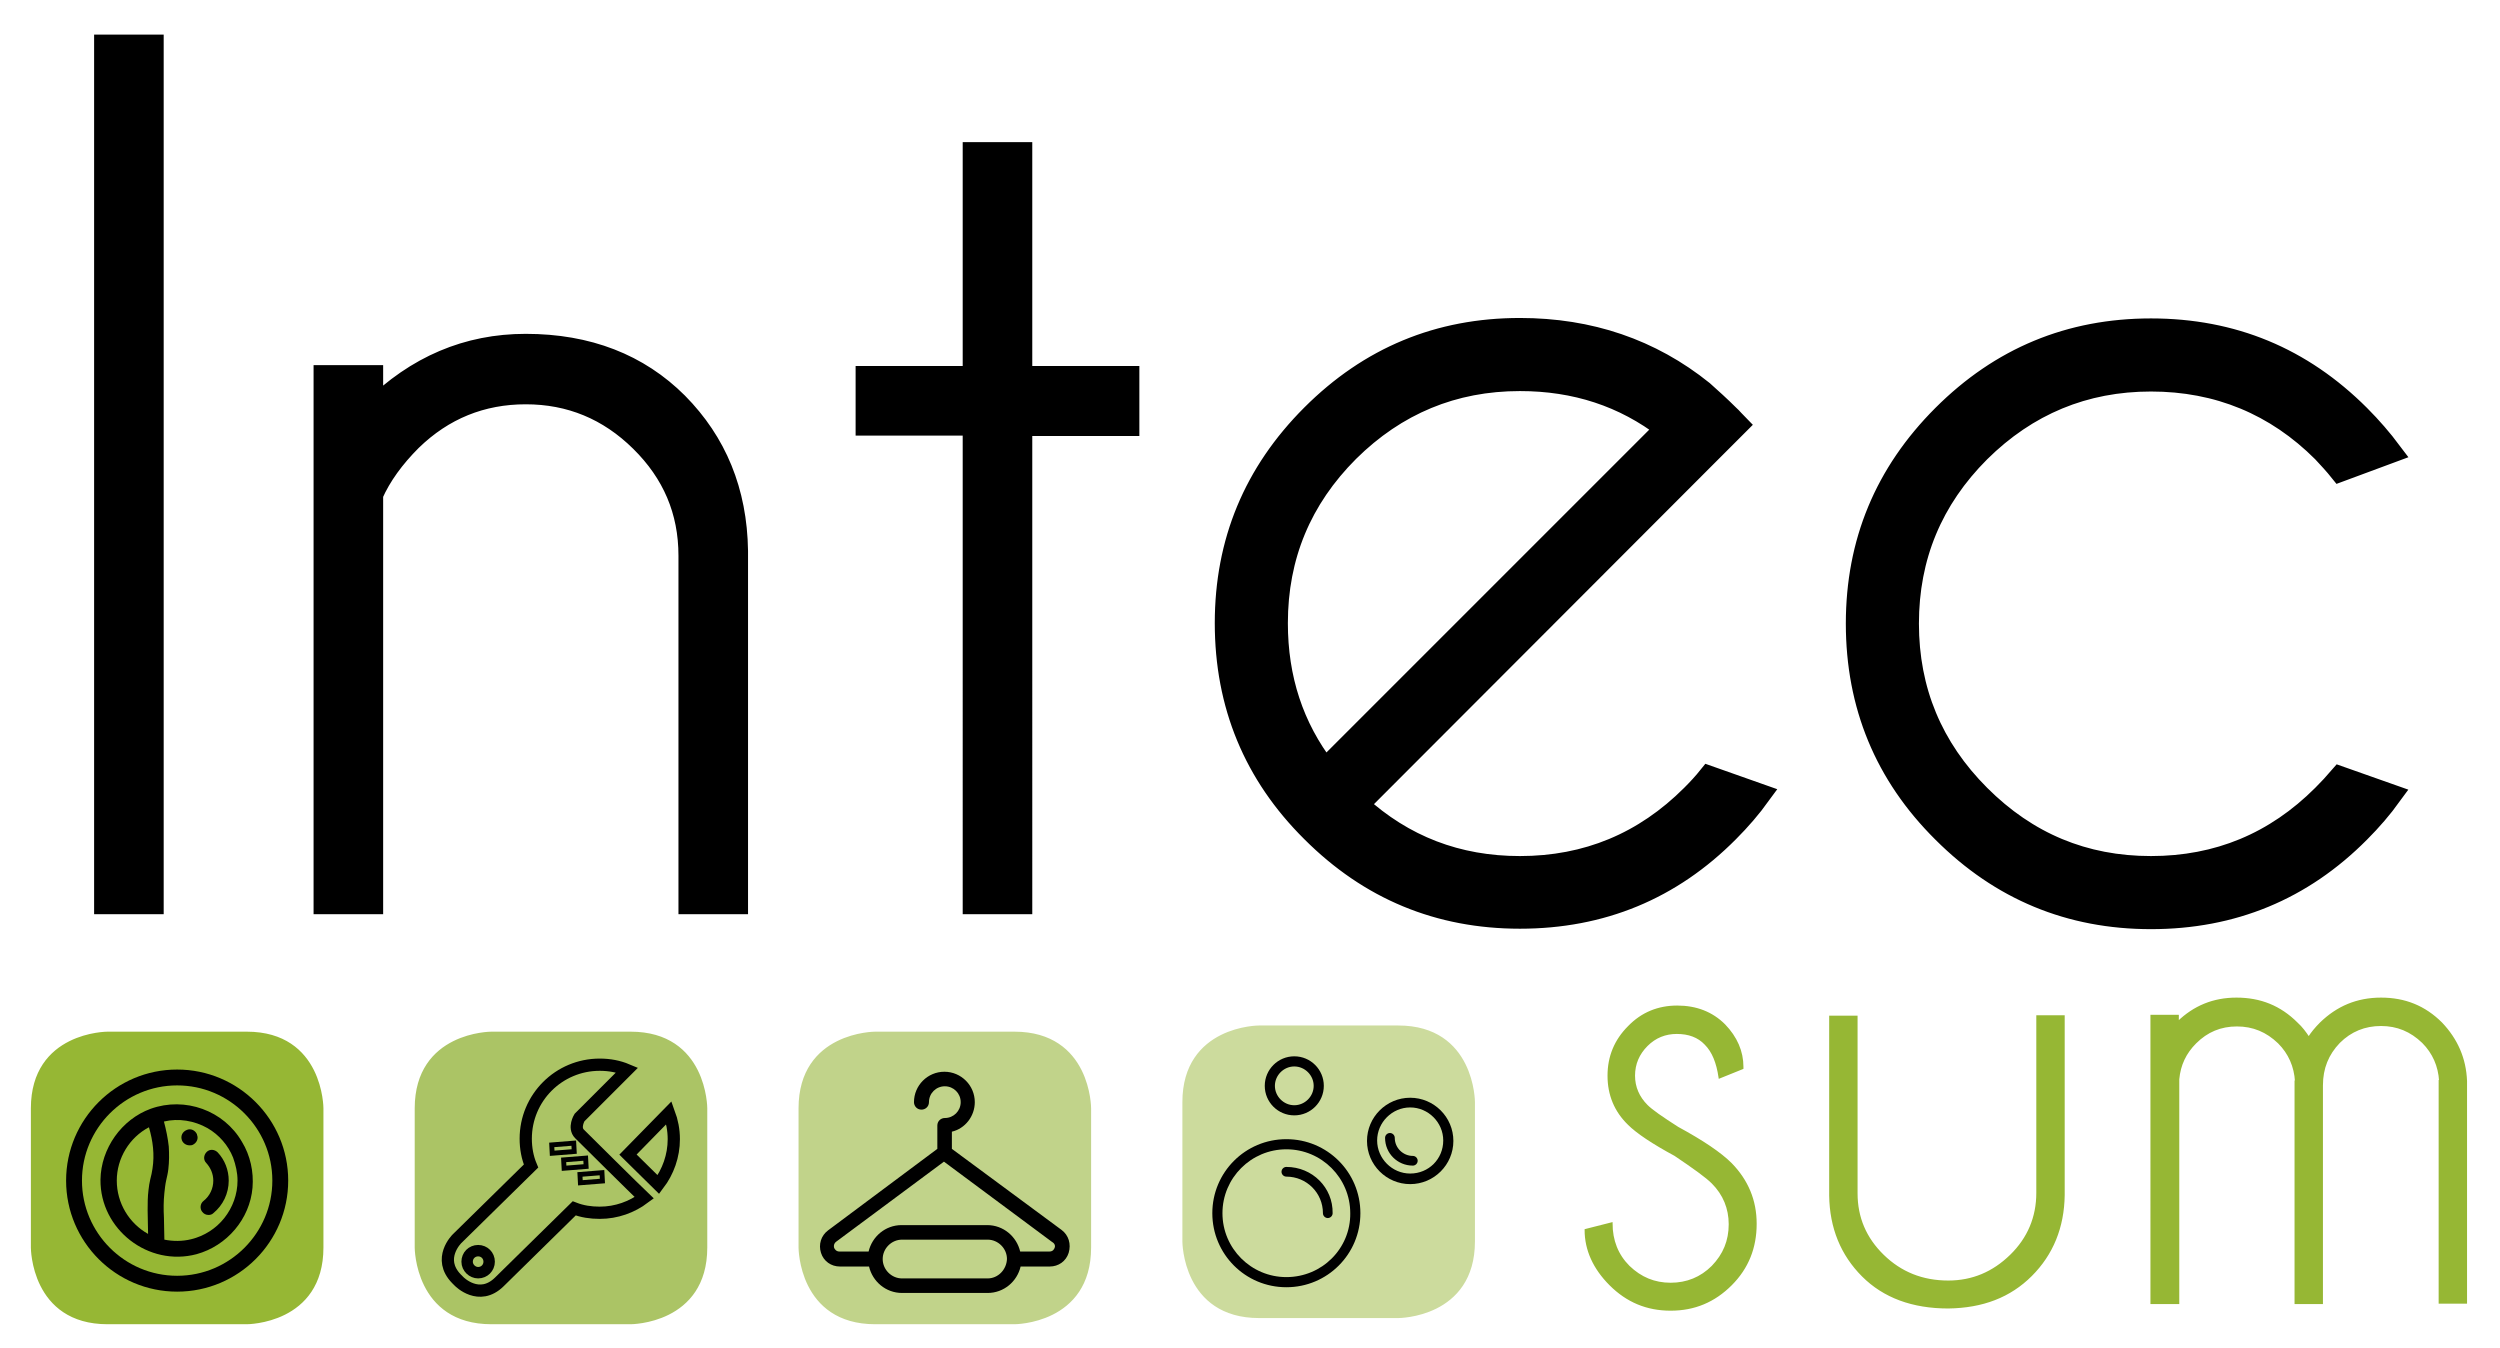 <?xml version="1.0" encoding="utf-8"?>
<!-- Generator: Adobe Illustrator 23.0.3, SVG Export Plug-In . SVG Version: 6.00 Build 0)  -->
<svg version="1.1" id="Capa_1" xmlns="http://www.w3.org/2000/svg" xmlns:xlink="http://www.w3.org/1999/xlink" x="0px" y="0px"
	 viewBox="0 0 567.3 305.9" style="enable-background:new 0 0 567.3 305.9;" xml:space="preserve">
<style type="text/css">
	.st0{fill:none;stroke:#000000;stroke-width:4.887;stroke-miterlimit:10.489;}
	.st1{fill:#96B734;}
	.st2{fill:none;stroke:#96B734;stroke-width:0.444;stroke-miterlimit:5.721;}
	.st3{fill:none;stroke:#96B734;stroke-width:1.388;}
	.st4{fill:#ABC465;}
	.st5{fill:none;stroke:#ABC465;stroke-width:1.388;}
	.st6{fill:#C1D38A;}
	.st7{fill:none;stroke:#C1D38A;stroke-width:1.388;}
	.st8{fill:#CCDB9D;}
	.st9{fill:none;stroke:#CCDB9D;stroke-width:1.388;}
	.st10{clip-path:url(#SVGID_2_);}
	.st11{fill:none;stroke:#000000;stroke-width:2.777;}
	.st12{fill:none;stroke:#000000;stroke-width:1.111;}
	.st13{fill:none;stroke:#000000;stroke-width:2.591;}
</style>
<g>
	<path d="M23.8,10.3V205h10.9V10.3H23.8L23.8,10.3z M93.3,99.9c7.3-7.1,16-10.6,26-10.6c10.1,0,18.8,3.6,26.1,10.8
		c7.3,7.2,11,15.8,11,26V205h10.9V125c-0.2-13.5-4.8-24.6-13.6-33.5c-8.8-8.8-20.3-13.3-34.4-13.3c-13.2,0-24.8,4.9-34.8,14.8v-7.7
		H73.6V205h10.9v-92.8C86.4,107.9,89.4,103.8,93.3,99.9L93.3,99.9L93.3,99.9z M196.6,85.5v10.9h24.3V205h10.9V96.5h24.3V85.5h-24.3
		V34.7h-10.9v50.8H196.6L196.6,85.5z M386,104.7l8.3-8.3c-0.7-0.7-1.3-1.5-2.1-2.2c-1.9-1.9-3.9-3.7-5.8-5.4
		c-11.8-9.5-25.7-14.2-41.5-14.2c-18.4,0-34.1,6.5-47.2,19.6c-13.1,13.1-19.6,28.8-19.6,47.2c0,18.5,6.5,34.3,19.6,47.3
		c13.1,13.1,28.8,19.6,47.2,19.6c18.5,0,34.3-6.5,47.3-19.6c2.7-2.7,5.1-5.5,7.2-8.4l-11.6-4.1c-1.2,1.5-2.5,2.9-3.9,4.3
		c-10.8,10.8-23.8,16.2-39,16.2c-14.2,0-26.4-4.7-36.7-14.1L386,104.7L386,104.7z M300.7,174.5c-7.3-9.5-10.9-20.5-10.9-33.1
		c0-15.2,5.4-28.2,16.2-39c10.8-10.7,23.8-16.1,38.9-16.1c12.6,0,23.6,3.6,33.1,10.9L300.7,174.5L300.7,174.5z M527.1,180.5
		c-10.8,10.8-23.8,16.2-39,16.2c-15.2,0-28.1-5.4-38.9-16.2c-10.8-10.8-16.2-23.8-16.2-39c0-15.2,5.4-28.2,16.2-39
		c10.8-10.7,23.8-16.1,38.9-16.1c15.2,0,28.3,5.4,39,16.1c1.4,1.5,2.7,2.9,3.9,4.4l11.6-4.3c-2.1-2.8-4.5-5.6-7.2-8.3
		c-13.1-13.1-28.8-19.6-47.3-19.6c-18.4,0-34.1,6.5-47.2,19.6c-13.1,13.1-19.6,28.8-19.6,47.2c0,18.5,6.5,34.3,19.6,47.3
		c13.1,13.1,28.8,19.6,47.2,19.6c18.5,0,34.3-6.5,47.3-19.6c2.7-2.7,5.1-5.5,7.2-8.4l-11.6-4.1C529.8,177.7,528.5,179.1,527.1,180.5
		L527.1,180.5L527.1,180.5z"/>
	<path class="st0" d="M23.8,10.3V205h10.9V10.3H23.8L23.8,10.3z M93.3,99.9c7.3-7.1,16-10.6,26-10.6c10.1,0,18.8,3.6,26.1,10.8
		c7.3,7.2,11,15.8,11,26V205h10.9V125c-0.2-13.5-4.8-24.6-13.6-33.5c-8.8-8.8-20.3-13.3-34.4-13.3c-13.2,0-24.8,4.9-34.8,14.8v-7.7
		H73.6V205h10.9v-92.8C86.4,107.9,89.4,103.8,93.3,99.9L93.3,99.9L93.3,99.9z M196.6,85.5v10.9h24.3V205h10.9V96.5h24.3V85.5h-24.3
		V34.7h-10.9v50.8H196.6L196.6,85.5z M386,104.7l8.3-8.3c-0.7-0.7-1.3-1.5-2.1-2.2c-1.9-1.9-3.9-3.7-5.8-5.4
		c-11.8-9.5-25.7-14.2-41.5-14.2c-18.4,0-34.1,6.5-47.2,19.6c-13.1,13.1-19.6,28.8-19.6,47.2c0,18.5,6.5,34.3,19.6,47.3
		c13.1,13.1,28.8,19.6,47.2,19.6c18.5,0,34.3-6.5,47.3-19.6c2.7-2.7,5.1-5.5,7.2-8.4l-11.6-4.1c-1.2,1.5-2.5,2.9-3.9,4.3
		c-10.8,10.8-23.8,16.2-39,16.2c-14.2,0-26.4-4.7-36.7-14.1L386,104.7L386,104.7z M300.7,174.5c-7.3-9.5-10.9-20.5-10.9-33.1
		c0-15.2,5.4-28.2,16.2-39c10.8-10.7,23.8-16.1,38.9-16.1c12.6,0,23.6,3.6,33.1,10.9L300.7,174.5L300.7,174.5z M527.1,180.5
		c-10.8,10.8-23.8,16.2-39,16.2c-15.2,0-28.1-5.4-38.9-16.2c-10.8-10.8-16.2-23.8-16.2-39c0-15.2,5.4-28.2,16.2-39
		c10.8-10.7,23.8-16.1,38.9-16.1c15.2,0,28.3,5.4,39,16.1c1.4,1.5,2.7,2.9,3.9,4.4l11.6-4.3c-2.1-2.8-4.5-5.6-7.2-8.3
		c-13.1-13.1-28.8-19.6-47.3-19.6c-18.4,0-34.1,6.5-47.2,19.6c-13.1,13.1-19.6,28.8-19.6,47.2c0,18.5,6.5,34.3,19.6,47.3
		c13.1,13.1,28.8,19.6,47.2,19.6c18.5,0,34.3-6.5,47.3-19.6c2.7-2.7,5.1-5.5,7.2-8.4l-11.6-4.1C529.8,177.7,528.5,179.1,527.1,180.5
		L527.1,180.5L527.1,180.5z"/>
	<path class="st1" d="M388.6,268.4c2.6,2.6,3.9,5.8,3.9,9.4c0,3.8-1.3,6.9-3.9,9.6c-2.6,2.6-5.8,3.9-9.5,3.9c-3.7,0-6.8-1.3-9.5-3.9
		c-2.6-2.6-3.9-5.9-3.9-9.8l-5.9,1.5c0,4.5,1.9,8.7,5.6,12.4c3.8,3.8,8.3,5.7,13.7,5.7c5.4,0,9.9-1.9,13.7-5.7
		c3.8-3.8,5.6-8.4,5.6-13.8c0-5.3-1.9-9.8-5.6-13.6c-2.4-2.4-6.4-5.1-12.1-8.2c-3.6-2.3-5.9-3.9-7-5c-1.9-1.9-2.9-4.2-2.9-6.8
		c0-2.7,1-5,2.9-6.9c1.9-1.9,4.2-2.8,6.8-2.8c2.7,0,4.9,0.8,6.5,2.5c1.7,1.7,2.7,4.2,3.2,7.6l5.2-2.1v-0.3c0-3.5-1.4-6.7-4.1-9.5
		c-2.8-2.8-6.4-4.2-10.7-4.2c-4.3,0-8,1.5-11,4.6c-3.1,3.1-4.6,6.8-4.6,11.1c0,4.3,1.5,8,4.6,11c1.9,1.9,5.5,4.3,10.5,7
		C384.4,265,387.2,267,388.6,268.4L388.6,268.4L388.6,268.4z M460.9,289.4c4.8-4.8,7.3-10.9,7.4-18.2v-40.6h-6v40.1
		c0,5.5-2,10.3-6,14.2c-4,3.9-8.7,5.9-14.2,5.9c-5.9,0-10.8-2-14.8-5.9c-4-3.9-6-8.6-6-14.1v-40.1h-6v40.6
		c0.1,7.3,2.6,13.4,7.4,18.2c4.8,4.8,11.3,7.2,19.4,7.2C449.9,296.6,456.1,294.2,460.9,289.4L460.9,289.4L460.9,289.4z M488.3,295.7
		h6v-50.8c0.3-3.3,1.6-6,3.9-8.3c2.6-2.6,5.7-3.9,9.4-3.9c3.7,0,6.8,1.3,9.5,3.9c2.4,2.4,3.7,5.4,3.9,8.8h-0.1v50.3h6v-49.4
		c0-3.9,1.3-7.1,3.9-9.8c2.6-2.6,5.8-3.9,9.5-3.9c3.7,0,6.8,1.3,9.5,3.9c2.4,2.4,3.7,5.4,3.9,8.8h-0.1v50.3h6v-50.3
		c-0.2-5.1-2.1-9.4-5.6-13.1c-3.8-3.8-8.3-5.6-13.7-5.6c-5.4,0-9.9,1.9-13.7,5.6c-1.1,1.1-2,2.2-2.7,3.3c-0.8-1.2-1.6-2.3-2.7-3.3
		c-3.8-3.8-8.3-5.6-13.7-5.6c-5.2,0-9.6,1.8-13.3,5.4v-1.5h-6V295.7L488.3,295.7z"/>
	<path class="st2" d="M388.6,268.4c2.6,2.6,3.9,5.8,3.9,9.4c0,3.8-1.3,6.9-3.9,9.6c-2.6,2.6-5.8,3.9-9.5,3.9c-3.7,0-6.8-1.3-9.5-3.9
		c-2.6-2.6-3.9-5.9-3.9-9.8l-5.9,1.5c0,4.5,1.9,8.7,5.6,12.4c3.8,3.8,8.3,5.7,13.7,5.7c5.4,0,9.9-1.9,13.7-5.7
		c3.8-3.8,5.6-8.4,5.6-13.8c0-5.3-1.9-9.8-5.6-13.6c-2.4-2.4-6.4-5.1-12.1-8.2c-3.6-2.3-5.9-3.9-7-5c-1.9-1.9-2.9-4.2-2.9-6.8
		c0-2.7,1-5,2.9-6.9c1.9-1.9,4.2-2.8,6.8-2.8c2.7,0,4.9,0.8,6.5,2.5c1.7,1.7,2.7,4.2,3.2,7.6l5.2-2.1v-0.3c0-3.5-1.4-6.7-4.1-9.5
		c-2.8-2.8-6.4-4.2-10.7-4.2c-4.3,0-8,1.5-11,4.6c-3.1,3.1-4.6,6.8-4.6,11.1c0,4.3,1.5,8,4.6,11c1.9,1.9,5.5,4.3,10.5,7
		C384.4,265,387.2,267,388.6,268.4L388.6,268.4L388.6,268.4z M460.9,289.4c4.8-4.8,7.3-10.9,7.4-18.2v-40.6h-6v40.1
		c0,5.5-2,10.3-6,14.2c-4,3.9-8.7,5.9-14.2,5.9c-5.9,0-10.8-2-14.8-5.9c-4-3.9-6-8.6-6-14.1v-40.1h-6v40.6
		c0.1,7.3,2.6,13.4,7.4,18.2c4.8,4.8,11.3,7.2,19.4,7.2C449.9,296.6,456.1,294.2,460.9,289.4L460.9,289.4L460.9,289.4z M488.3,295.7
		h6v-50.8c0.3-3.3,1.6-6,3.9-8.3c2.6-2.6,5.7-3.9,9.4-3.9c3.7,0,6.8,1.3,9.5,3.9c2.4,2.4,3.7,5.4,3.9,8.8h-0.1v50.3h6v-49.4
		c0-3.9,1.3-7.1,3.9-9.8c2.6-2.6,5.8-3.9,9.5-3.9c3.7,0,6.8,1.3,9.5,3.9c2.4,2.4,3.7,5.4,3.9,8.8h-0.1v50.3h6v-50.3
		c-0.2-5.1-2.1-9.4-5.6-13.1c-3.8-3.8-8.3-5.6-13.7-5.6c-5.4,0-9.9,1.9-13.7,5.6c-1.1,1.1-2,2.2-2.7,3.3c-0.8-1.2-1.6-2.3-2.7-3.3
		c-3.8-3.8-8.3-5.6-13.7-5.6c-5.2,0-9.6,1.8-13.3,5.4v-1.5h-6V295.7L488.3,295.7z"/>
	<path class="st1" d="M24.4,234.8c0,0-16.7,0-16.7,16.7v31.6c0,0,0,16.7,16.7,16.7H56c0,0,16.7,0,16.7-16.7v-31.6
		c0,0,0-16.7-16.7-16.7H24.4L24.4,234.8z"/>
	<path class="st3" d="M24.4,234.8c0,0-16.7,0-16.7,16.7v31.6c0,0,0,16.7,16.7,16.7H56c0,0,16.7,0,16.7-16.7v-31.6
		c0,0,0-16.7-16.7-16.7H24.4L24.4,234.8z"/>
	<path class="st4" d="M111.5,234.8c0,0-16.7,0-16.7,16.7v31.6c0,0,0,16.7,16.7,16.7h31.6c0,0,16.7,0,16.7-16.7v-31.6
		c0,0,0-16.7-16.7-16.7H111.5L111.5,234.8z"/>
	<path class="st5" d="M111.5,234.8c0,0-16.7,0-16.7,16.7v31.6c0,0,0,16.7,16.7,16.7h31.6c0,0,16.7,0,16.7-16.7v-31.6
		c0,0,0-16.7-16.7-16.7H111.5L111.5,234.8z"/>
	<path class="st6" d="M198.6,234.8c0,0-16.7,0-16.7,16.7v31.6c0,0,0,16.7,16.7,16.7h31.6c0,0,16.7,0,16.7-16.7v-31.6
		c0,0,0-16.7-16.7-16.7H198.6L198.6,234.8z"/>
	<path class="st7" d="M198.6,234.8c0,0-16.7,0-16.7,16.7v31.6c0,0,0,16.7,16.7,16.7h31.6c0,0,16.7,0,16.7-16.7v-31.6
		c0,0,0-16.7-16.7-16.7H198.6L198.6,234.8z"/>
	<path class="st8" d="M285.7,233.4c0,0-16.7,0-16.7,16.7v31.6c0,0,0,16.7,16.7,16.7h31.6c0,0,16.7,0,16.7-16.7v-31.6
		c0,0,0-16.7-16.7-16.7H285.7L285.7,233.4z"/>
	<path class="st9" d="M285.7,233.4c0,0-16.7,0-16.7,16.7v31.6c0,0,0,16.7,16.7,16.7h31.6c0,0,16.7,0,16.7-16.7v-31.6
		c0,0,0-16.7-16.7-16.7H285.7L285.7,233.4z"/>
	<path d="M291.9,258.5c-9.3,0-16.8,7.5-16.8,16.8c0,9.3,7.5,16.8,16.8,16.8c9.3,0,16.8-7.5,16.8-16.8
		C308.7,266,301.2,258.5,291.9,258.5L291.9,258.5L291.9,258.5z M291.9,289.8c-8,0-14.5-6.5-14.5-14.5c0-8,6.5-14.5,14.5-14.5
		c8,0,14.5,6.5,14.5,14.5C306.5,283.3,300,289.8,291.9,289.8L291.9,289.8L291.9,289.8z"/>
	<path d="M291.9,264.8c-0.6,0-1.1,0.5-1.1,1.1c0,0.6,0.5,1.1,1.1,1.1c4.6,0,8.3,3.7,8.3,8.3c0,0.6,0.5,1.1,1.1,1.1
		c0.6,0,1.1-0.5,1.1-1.1C302.5,269.5,297.8,264.8,291.9,264.8L291.9,264.8L291.9,264.8z"/>
	<path d="M320,249.1c-5.4,0-9.8,4.4-9.8,9.8c0,5.4,4.4,9.8,9.8,9.8c5.4,0,9.8-4.4,9.8-9.8C329.8,253.5,325.4,249.1,320,249.1
		L320,249.1L320,249.1z M320,266.3c-4.1,0-7.5-3.4-7.5-7.5c0-4.1,3.4-7.5,7.5-7.5c4.1,0,7.5,3.4,7.5,7.5
		C327.5,263,324.2,266.3,320,266.3L320,266.3L320,266.3z"/>
	<path d="M320.6,262.3c-2.2,0-4.1-1.8-4.1-4.1c0-0.6-0.5-1.1-1.1-1.1c-0.6,0-1.1,0.5-1.1,1.1c0,3.5,2.8,6.3,6.3,6.3
		c0.6,0,1.1-0.5,1.1-1.1C321.7,262.8,321.2,262.3,320.6,262.3L320.6,262.3L320.6,262.3z"/>
	<path d="M293.7,253.1c3.7,0,6.7-3,6.7-6.7c0-3.7-3-6.7-6.7-6.7c-3.7,0-6.7,3-6.7,6.7C287,250.1,290,253.1,293.7,253.1L293.7,253.1
		L293.7,253.1z M293.7,242c2.4,0,4.4,2,4.4,4.4c0,2.4-2,4.4-4.4,4.4c-2.4,0-4.4-2-4.4-4.4C289.3,244,291.3,242,293.7,242L293.7,242
		L293.7,242z"/>
	<g>
		<defs>
			<polygon id="SVGID_1_" points="186,293.4 242.7,293.4 242.7,243.2 186,243.2 186,293.4 			"/>
		</defs>
		<clipPath id="SVGID_2_">
			<use xlink:href="#SVGID_1_"  style="overflow:visible;"/>
		</clipPath>
		<path class="st10" d="M240.9,279.1L216,260.7v-3.9c3-0.7,5.2-3.5,5.2-6.7c0-3.8-3.1-6.9-6.9-6.9c-3.8,0-6.9,3.1-6.9,6.9
			c0,0.9,0.7,1.7,1.7,1.7c0.9,0,1.7-0.7,1.7-1.7c0-2,1.6-3.6,3.6-3.6c2,0,3.6,1.6,3.6,3.6c0,2-1.6,3.6-3.6,3.6
			c-0.9,0-1.7,0.7-1.7,1.7v5.3l-24.8,18.5c-1.6,1.2-2.2,3.2-1.6,5.1c0.6,1.9,2.3,3.1,4.3,3.1h6.6c0.8,3.4,3.8,6,7.5,6h19.4
			c3.7,0,6.7-2.6,7.5-6h6.6c2,0,3.7-1.2,4.3-3.1C243.1,282.3,242.5,280.3,240.9,279.1L240.9,279.1L240.9,279.1z M224.1,290.1h-19.4
			c-2.4,0-4.4-2-4.4-4.4c0-2.4,2-4.4,4.4-4.4h19.4c2.4,0,4.4,2,4.4,4.4C228.4,288.1,226.5,290.1,224.1,290.1L224.1,290.1
			L224.1,290.1z M239.3,283.2c-0.1,0.2-0.3,0.8-1.2,0.8h-6.6c-0.8-3.4-3.8-6-7.5-6h-19.4c-3.7,0-6.7,2.6-7.5,6h-6.6
			c-0.8,0-1.1-0.6-1.2-0.8c-0.1-0.2-0.2-0.9,0.4-1.4l24.5-18.2l24.5,18.2C239.6,282.3,239.4,283,239.3,283.2L239.3,283.2
			L239.3,283.2z"/>
	</g>
	<path d="M15,267.9c0,13.9,11.3,25.2,25.2,25.2c13.9,0,25.2-11.3,25.2-25.2c0-13.9-11.3-25.2-25.2-25.2C26.3,242.7,15,254,15,267.9
		L15,267.9L15,267.9z M61.8,267.9c0,11.9-9.7,21.6-21.6,21.6c-11.9,0-21.6-9.7-21.6-21.6c0-11.9,9.7-21.6,21.6-21.6
		C52.1,246.3,61.8,256,61.8,267.9L61.8,267.9L61.8,267.9z"/>
	<path d="M34.2,251.6C32.6,252.2,35.3,251.2,34.2,251.6c-6.6,2.4-11.3,9-11.4,16.1c-0.1,11.3,10.9,19.8,21.8,16.9
		c6.9-1.9,12.1-8,12.7-15.1c0.3-3.6-0.5-7.3-2.4-10.4C50.8,252,42,248.8,34.2,251.6L34.2,251.6L34.2,251.6z M26.5,267.9
		c0-5.1,2.9-9.8,7.3-12.1c0.9,3.1,1.3,6.2,0.8,9.4c-0.1,0.8-0.3,1.6-0.5,2.4c-0.2,0.8-0.3,1.6-0.4,2.4c-0.2,1.6-0.2,3.1-0.2,4.7
		c0,1.8,0.1,3.5,0.1,5.3C29.3,277.6,26.5,273,26.5,267.9L26.5,267.9L26.5,267.9z M53.9,267.9c0,3.1-1.1,6.1-3,8.5
		c-1.9,2.4-4.6,4.1-7.5,4.8c-2,0.5-4.1,0.5-6.1,0.1c0-1.7-0.1-3.3-0.1-5c-0.1-1.9-0.1-3.7,0.1-5.6c0.1-0.9,0.2-1.9,0.4-2.8
		c0.2-0.9,0.4-1.7,0.5-2.6c0.2-1.7,0.2-3.4,0.1-5.1c-0.2-1.9-0.6-3.8-1.1-5.7c3.3-0.8,6.9-0.2,9.9,1.5c2.6,1.5,4.7,3.9,5.8,6.7
		C53.5,264.4,53.9,266.1,53.9,267.9L53.9,267.9L53.9,267.9z"/>
	<path d="M47.3,275.7c0.4,0,0.8-0.1,1.1-0.4c2.2-1.8,3.5-4.5,3.5-7.4c0-2.4-0.9-4.7-2.5-6.4c-0.7-0.7-1.8-0.8-2.5-0.1
		c-0.7,0.7-0.8,1.8-0.1,2.5c1,1.1,1.6,2.5,1.6,4c0,1.8-0.8,3.5-2.2,4.6c-0.8,0.6-0.9,1.8-0.3,2.5C46.2,275.4,46.7,275.7,47.3,275.7
		L47.3,275.7L47.3,275.7z"/>
	<path d="M41.3,258.8c0.3,0.7,1,1.1,1.7,1.1c0.2,0,0.5,0,0.7-0.1c0.9-0.4,1.4-1.4,1-2.3l0-0.1c-0.4-0.9-1.4-1.4-2.3-1
		C41.4,256.8,40.9,257.8,41.3,258.8L41.3,258.8L41.3,258.8z"/>
	<path class="st11" d="M142.3,242.8c-1.9-0.8-4-1.2-6.2-1.2c-9.3,0-16.8,7.5-16.8,16.8c0,2.2,0.4,4.3,1.2,6.2l-16.8,16.5
		c0,0-4.6,4.5-0.1,9.1l0.6,0.6c0,0,4.5,4.6,9.1,0.1l17-16.7c1.8,0.7,3.7,1,5.8,1c3.8,0,7.3-1.3,10.1-3.4
		c-1.9-1.8-13.5-13.3-14.7-14.5c-1.4-1.4,0-3.7,0-3.7L142.3,242.8L142.3,242.8z M152.9,258.5c0-2.1-0.4-4.1-1.1-6l-9.3,9.5l6.9,6.8
		C151.6,265.9,152.9,262.3,152.9,258.5L152.9,258.5z"/>
	<path class="st12" d="M125.2,259.8L125.2,259.8l0.1,1.9l0,0l5-0.4l0,0l-0.1-1.9l0,0L125.2,259.8L125.2,259.8z M127.9,263.2
		L127.9,263.2l0.1,1.9l0,0l5-0.4l0,0l-0.1-1.9l0,0L127.9,263.2L127.9,263.2z M131.6,266.5L131.6,266.5l0.1,1.9l0,0l5-0.4l0,0
		l-0.1-1.9l0,0L131.6,266.5L131.6,266.5z"/>
	<path class="st13" d="M108.5,288.8c1.4,0,2.5-1.1,2.5-2.5c0-1.4-1.1-2.5-2.5-2.5c-1.4,0-2.5,1.1-2.5,2.5
		C106,287.7,107.2,288.8,108.5,288.8L108.5,288.8z"/>
</g>
</svg>
